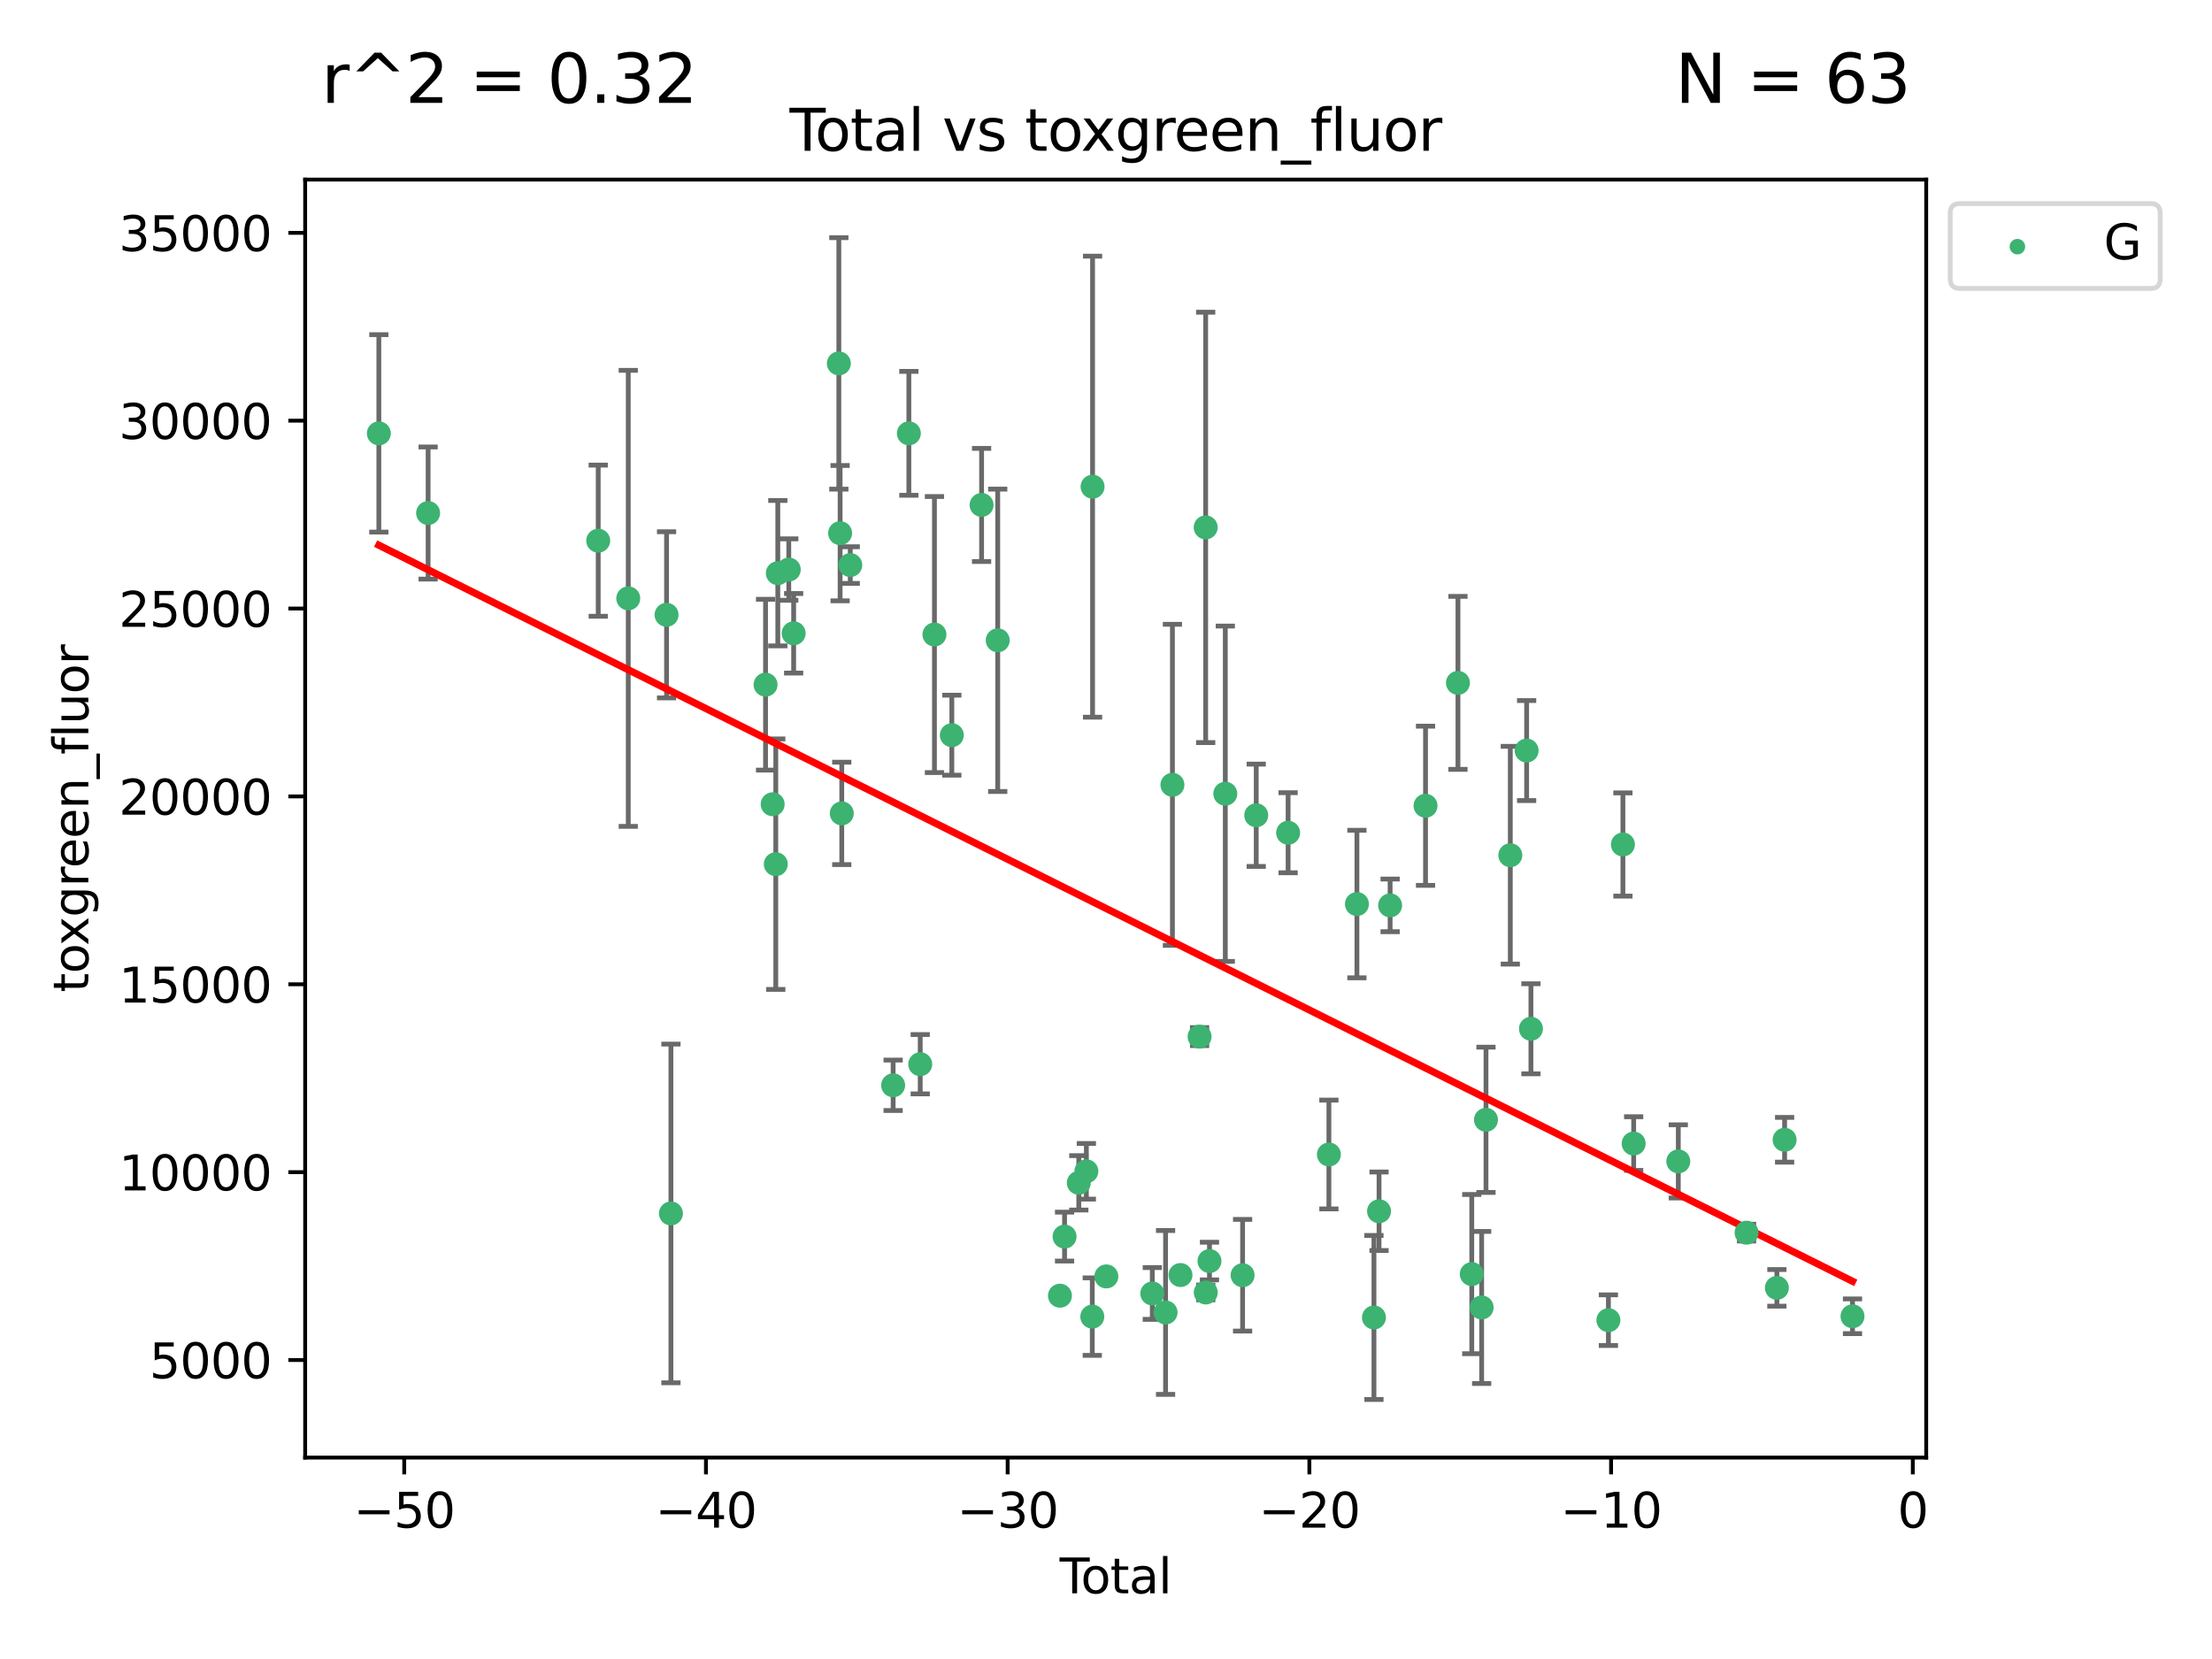 <?xml version="1.0" encoding="utf-8" standalone="no"?>
<!DOCTYPE svg PUBLIC "-//W3C//DTD SVG 1.1//EN"
  "http://www.w3.org/Graphics/SVG/1.1/DTD/svg11.dtd">
<svg xmlns:xlink="http://www.w3.org/1999/xlink" width="460.8pt" height="345.6pt" viewBox="0 0 460.8 345.6" xmlns="http://www.w3.org/2000/svg" version="1.1">
 <defs>
  <style type="text/css">*{stroke-linejoin: round; stroke-linecap: butt}</style>
 </defs>
 <g id="figure_1">
  <g id="patch_1">
   <path d="M 0 345.6 
L 460.8 345.6 
L 460.8 0 
L 0 0 
z
" style="fill: #ffffff"/>
  </g>
  <g id="axes_1">
   <g id="patch_2">
    <path d="M 63.571 303.64 
L 401.26 303.64 
L 401.26 37.411 
L 63.571 37.411 
z
" style="fill: #ffffff"/>
   </g>
   <g id="PathCollection_1">
    <defs>
     <path id="m2119302ee0" d="M 0 1.118 
C 0.297 1.118 0.581 1 0.791 0.791 
C 1 0.581 1.118 0.297 1.118 0 
C 1.118 -0.297 1 -0.581 0.791 -0.791 
C 0.581 -1 0.297 -1.118 0 -1.118 
C -0.297 -1.118 -0.581 -1 -0.791 -0.791 
C -1 -0.581 -1.118 -0.297 -1.118 0 
C -1.118 0.297 -1 0.581 -0.791 0.791 
C -0.581 1 -0.297 1.118 0 1.118 
z
" style="stroke: #3cb371"/>
    </defs>
    <g clip-path="url(#p7e63d3cfef)">
     <use xlink:href="#m2119302ee0" x="78.921" y="90.279" style="fill: #3cb371; stroke: #3cb371"/>
     <use xlink:href="#m2119302ee0" x="89.183" y="106.875" style="fill: #3cb371; stroke: #3cb371"/>
     <use xlink:href="#m2119302ee0" x="124.62" y="112.633" style="fill: #3cb371; stroke: #3cb371"/>
     <use xlink:href="#m2119302ee0" x="130.877" y="124.65" style="fill: #3cb371; stroke: #3cb371"/>
     <use xlink:href="#m2119302ee0" x="138.855" y="128.075" style="fill: #3cb371; stroke: #3cb371"/>
     <use xlink:href="#m2119302ee0" x="139.767" y="252.782" style="fill: #3cb371; stroke: #3cb371"/>
     <use xlink:href="#m2119302ee0" x="159.48" y="142.632" style="fill: #3cb371; stroke: #3cb371"/>
     <use xlink:href="#m2119302ee0" x="160.961" y="167.541" style="fill: #3cb371; stroke: #3cb371"/>
     <use xlink:href="#m2119302ee0" x="161.613" y="180.023" style="fill: #3cb371; stroke: #3cb371"/>
     <use xlink:href="#m2119302ee0" x="162.033" y="119.403" style="fill: #3cb371; stroke: #3cb371"/>
     <use xlink:href="#m2119302ee0" x="164.316" y="118.65" style="fill: #3cb371; stroke: #3cb371"/>
     <use xlink:href="#m2119302ee0" x="165.332" y="131.929" style="fill: #3cb371; stroke: #3cb371"/>
     <use xlink:href="#m2119302ee0" x="174.746" y="75.706" style="fill: #3cb371; stroke: #3cb371"/>
     <use xlink:href="#m2119302ee0" x="175.011" y="111.067" style="fill: #3cb371; stroke: #3cb371"/>
     <use xlink:href="#m2119302ee0" x="175.355" y="169.443" style="fill: #3cb371; stroke: #3cb371"/>
     <use xlink:href="#m2119302ee0" x="177.126" y="117.716" style="fill: #3cb371; stroke: #3cb371"/>
     <use xlink:href="#m2119302ee0" x="186.057" y="226.088" style="fill: #3cb371; stroke: #3cb371"/>
     <use xlink:href="#m2119302ee0" x="189.332" y="90.27" style="fill: #3cb371; stroke: #3cb371"/>
     <use xlink:href="#m2119302ee0" x="191.7" y="221.694" style="fill: #3cb371; stroke: #3cb371"/>
     <use xlink:href="#m2119302ee0" x="194.662" y="132.186" style="fill: #3cb371; stroke: #3cb371"/>
     <use xlink:href="#m2119302ee0" x="198.283" y="153.153" style="fill: #3cb371; stroke: #3cb371"/>
     <use xlink:href="#m2119302ee0" x="204.481" y="105.19" style="fill: #3cb371; stroke: #3cb371"/>
     <use xlink:href="#m2119302ee0" x="207.843" y="133.385" style="fill: #3cb371; stroke: #3cb371"/>
     <use xlink:href="#m2119302ee0" x="220.809" y="269.919" style="fill: #3cb371; stroke: #3cb371"/>
     <use xlink:href="#m2119302ee0" x="221.769" y="257.608" style="fill: #3cb371; stroke: #3cb371"/>
     <use xlink:href="#m2119302ee0" x="224.733" y="246.404" style="fill: #3cb371; stroke: #3cb371"/>
     <use xlink:href="#m2119302ee0" x="226.309" y="244.002" style="fill: #3cb371; stroke: #3cb371"/>
     <use xlink:href="#m2119302ee0" x="227.542" y="274.274" style="fill: #3cb371; stroke: #3cb371"/>
     <use xlink:href="#m2119302ee0" x="227.602" y="101.383" style="fill: #3cb371; stroke: #3cb371"/>
     <use xlink:href="#m2119302ee0" x="230.47" y="265.901" style="fill: #3cb371; stroke: #3cb371"/>
     <use xlink:href="#m2119302ee0" x="240.045" y="269.452" style="fill: #3cb371; stroke: #3cb371"/>
     <use xlink:href="#m2119302ee0" x="242.81" y="273.408" style="fill: #3cb371; stroke: #3cb371"/>
     <use xlink:href="#m2119302ee0" x="244.237" y="163.493" style="fill: #3cb371; stroke: #3cb371"/>
     <use xlink:href="#m2119302ee0" x="245.913" y="265.614" style="fill: #3cb371; stroke: #3cb371"/>
     <use xlink:href="#m2119302ee0" x="249.894" y="215.944" style="fill: #3cb371; stroke: #3cb371"/>
     <use xlink:href="#m2119302ee0" x="251.167" y="109.866" style="fill: #3cb371; stroke: #3cb371"/>
     <use xlink:href="#m2119302ee0" x="251.182" y="269.245" style="fill: #3cb371; stroke: #3cb371"/>
     <use xlink:href="#m2119302ee0" x="251.956" y="262.702" style="fill: #3cb371; stroke: #3cb371"/>
     <use xlink:href="#m2119302ee0" x="255.253" y="165.348" style="fill: #3cb371; stroke: #3cb371"/>
     <use xlink:href="#m2119302ee0" x="258.855" y="265.654" style="fill: #3cb371; stroke: #3cb371"/>
     <use xlink:href="#m2119302ee0" x="261.695" y="169.836" style="fill: #3cb371; stroke: #3cb371"/>
     <use xlink:href="#m2119302ee0" x="268.337" y="173.475" style="fill: #3cb371; stroke: #3cb371"/>
     <use xlink:href="#m2119302ee0" x="276.833" y="240.504" style="fill: #3cb371; stroke: #3cb371"/>
     <use xlink:href="#m2119302ee0" x="282.671" y="188.327" style="fill: #3cb371; stroke: #3cb371"/>
     <use xlink:href="#m2119302ee0" x="286.217" y="274.454" style="fill: #3cb371; stroke: #3cb371"/>
     <use xlink:href="#m2119302ee0" x="287.279" y="252.324" style="fill: #3cb371; stroke: #3cb371"/>
     <use xlink:href="#m2119302ee0" x="289.587" y="188.607" style="fill: #3cb371; stroke: #3cb371"/>
     <use xlink:href="#m2119302ee0" x="296.964" y="167.857" style="fill: #3cb371; stroke: #3cb371"/>
     <use xlink:href="#m2119302ee0" x="303.718" y="142.256" style="fill: #3cb371; stroke: #3cb371"/>
     <use xlink:href="#m2119302ee0" x="306.595" y="265.417" style="fill: #3cb371; stroke: #3cb371"/>
     <use xlink:href="#m2119302ee0" x="308.655" y="272.367" style="fill: #3cb371; stroke: #3cb371"/>
     <use xlink:href="#m2119302ee0" x="309.559" y="233.275" style="fill: #3cb371; stroke: #3cb371"/>
     <use xlink:href="#m2119302ee0" x="314.625" y="178.156" style="fill: #3cb371; stroke: #3cb371"/>
     <use xlink:href="#m2119302ee0" x="318.025" y="156.356" style="fill: #3cb371; stroke: #3cb371"/>
     <use xlink:href="#m2119302ee0" x="318.922" y="214.314" style="fill: #3cb371; stroke: #3cb371"/>
     <use xlink:href="#m2119302ee0" x="335.06" y="275.015" style="fill: #3cb371; stroke: #3cb371"/>
     <use xlink:href="#m2119302ee0" x="338.082" y="175.925" style="fill: #3cb371; stroke: #3cb371"/>
     <use xlink:href="#m2119302ee0" x="340.322" y="238.222" style="fill: #3cb371; stroke: #3cb371"/>
     <use xlink:href="#m2119302ee0" x="349.621" y="241.937" style="fill: #3cb371; stroke: #3cb371"/>
     <use xlink:href="#m2119302ee0" x="363.84" y="256.788" style="fill: #3cb371; stroke: #3cb371"/>
     <use xlink:href="#m2119302ee0" x="370.156" y="268.283" style="fill: #3cb371; stroke: #3cb371"/>
     <use xlink:href="#m2119302ee0" x="371.768" y="237.436" style="fill: #3cb371; stroke: #3cb371"/>
     <use xlink:href="#m2119302ee0" x="385.911" y="274.203" style="fill: #3cb371; stroke: #3cb371"/>
    </g>
   </g>
   <g id="matplotlib.axis_1">
    <g id="xtick_1">
     <g id="line2d_1">
      <defs>
       <path id="mdbe5e94be6" d="M 0 0 
L 0 3.5 
" style="stroke: #000000; stroke-width: 0.8"/>
      </defs>
      <g>
       <use xlink:href="#mdbe5e94be6" x="84.21" y="303.64" style="stroke: #000000; stroke-width: 0.8"/>
      </g>
     </g>
     <g id="text_1">
      <!-- −50 -->
      <g transform="translate(73.658 318.238)scale(0.1 -0.1)">
       <defs>
        <path id="DejaVuSans-2212" d="M 678 2272 
L 4684 2272 
L 4684 1741 
L 678 1741 
L 678 2272 
z
" transform="scale(0.016)"/>
        <path id="DejaVuSans-35" d="M 691 4666 
L 3169 4666 
L 3169 4134 
L 1269 4134 
L 1269 2991 
Q 1406 3038 1543 3061 
Q 1681 3084 1819 3084 
Q 2600 3084 3056 2656 
Q 3513 2228 3513 1497 
Q 3513 744 3044 326 
Q 2575 -91 1722 -91 
Q 1428 -91 1123 -41 
Q 819 9 494 109 
L 494 744 
Q 775 591 1075 516 
Q 1375 441 1709 441 
Q 2250 441 2565 725 
Q 2881 1009 2881 1497 
Q 2881 1984 2565 2268 
Q 2250 2553 1709 2553 
Q 1456 2553 1204 2497 
Q 953 2441 691 2322 
L 691 4666 
z
" transform="scale(0.016)"/>
        <path id="DejaVuSans-30" d="M 2034 4250 
Q 1547 4250 1301 3770 
Q 1056 3291 1056 2328 
Q 1056 1369 1301 889 
Q 1547 409 2034 409 
Q 2525 409 2770 889 
Q 3016 1369 3016 2328 
Q 3016 3291 2770 3770 
Q 2525 4250 2034 4250 
z
M 2034 4750 
Q 2819 4750 3233 4129 
Q 3647 3509 3647 2328 
Q 3647 1150 3233 529 
Q 2819 -91 2034 -91 
Q 1250 -91 836 529 
Q 422 1150 422 2328 
Q 422 3509 836 4129 
Q 1250 4750 2034 4750 
z
" transform="scale(0.016)"/>
       </defs>
       <use xlink:href="#DejaVuSans-2212"/>
       <use xlink:href="#DejaVuSans-35" x="83.789"/>
       <use xlink:href="#DejaVuSans-30" x="147.412"/>
      </g>
     </g>
    </g>
    <g id="xtick_2">
     <g id="line2d_2">
      <g>
       <use xlink:href="#mdbe5e94be6" x="147.062" y="303.64" style="stroke: #000000; stroke-width: 0.8"/>
      </g>
     </g>
     <g id="text_2">
      <!-- −40 -->
      <g transform="translate(136.51 318.238)scale(0.1 -0.1)">
       <defs>
        <path id="DejaVuSans-34" d="M 2419 4116 
L 825 1625 
L 2419 1625 
L 2419 4116 
z
M 2253 4666 
L 3047 4666 
L 3047 1625 
L 3713 1625 
L 3713 1100 
L 3047 1100 
L 3047 0 
L 2419 0 
L 2419 1100 
L 313 1100 
L 313 1709 
L 2253 4666 
z
" transform="scale(0.016)"/>
       </defs>
       <use xlink:href="#DejaVuSans-2212"/>
       <use xlink:href="#DejaVuSans-34" x="83.789"/>
       <use xlink:href="#DejaVuSans-30" x="147.412"/>
      </g>
     </g>
    </g>
    <g id="xtick_3">
     <g id="line2d_3">
      <g>
       <use xlink:href="#mdbe5e94be6" x="209.914" y="303.64" style="stroke: #000000; stroke-width: 0.8"/>
      </g>
     </g>
     <g id="text_3">
      <!-- −30 -->
      <g transform="translate(199.362 318.238)scale(0.1 -0.1)">
       <defs>
        <path id="DejaVuSans-33" d="M 2597 2516 
Q 3050 2419 3304 2112 
Q 3559 1806 3559 1356 
Q 3559 666 3084 287 
Q 2609 -91 1734 -91 
Q 1441 -91 1130 -33 
Q 819 25 488 141 
L 488 750 
Q 750 597 1062 519 
Q 1375 441 1716 441 
Q 2309 441 2620 675 
Q 2931 909 2931 1356 
Q 2931 1769 2642 2001 
Q 2353 2234 1838 2234 
L 1294 2234 
L 1294 2753 
L 1863 2753 
Q 2328 2753 2575 2939 
Q 2822 3125 2822 3475 
Q 2822 3834 2567 4026 
Q 2313 4219 1838 4219 
Q 1578 4219 1281 4162 
Q 984 4106 628 3988 
L 628 4550 
Q 988 4650 1302 4700 
Q 1616 4750 1894 4750 
Q 2613 4750 3031 4423 
Q 3450 4097 3450 3541 
Q 3450 3153 3228 2886 
Q 3006 2619 2597 2516 
z
" transform="scale(0.016)"/>
       </defs>
       <use xlink:href="#DejaVuSans-2212"/>
       <use xlink:href="#DejaVuSans-33" x="83.789"/>
       <use xlink:href="#DejaVuSans-30" x="147.412"/>
      </g>
     </g>
    </g>
    <g id="xtick_4">
     <g id="line2d_4">
      <g>
       <use xlink:href="#mdbe5e94be6" x="272.766" y="303.64" style="stroke: #000000; stroke-width: 0.8"/>
      </g>
     </g>
     <g id="text_4">
      <!-- −20 -->
      <g transform="translate(262.214 318.238)scale(0.1 -0.1)">
       <defs>
        <path id="DejaVuSans-32" d="M 1228 531 
L 3431 531 
L 3431 0 
L 469 0 
L 469 531 
Q 828 903 1448 1529 
Q 2069 2156 2228 2338 
Q 2531 2678 2651 2914 
Q 2772 3150 2772 3378 
Q 2772 3750 2511 3984 
Q 2250 4219 1831 4219 
Q 1534 4219 1204 4116 
Q 875 4013 500 3803 
L 500 4441 
Q 881 4594 1212 4672 
Q 1544 4750 1819 4750 
Q 2544 4750 2975 4387 
Q 3406 4025 3406 3419 
Q 3406 3131 3298 2873 
Q 3191 2616 2906 2266 
Q 2828 2175 2409 1742 
Q 1991 1309 1228 531 
z
" transform="scale(0.016)"/>
       </defs>
       <use xlink:href="#DejaVuSans-2212"/>
       <use xlink:href="#DejaVuSans-32" x="83.789"/>
       <use xlink:href="#DejaVuSans-30" x="147.412"/>
      </g>
     </g>
    </g>
    <g id="xtick_5">
     <g id="line2d_5">
      <g>
       <use xlink:href="#mdbe5e94be6" x="335.618" y="303.64" style="stroke: #000000; stroke-width: 0.8"/>
      </g>
     </g>
     <g id="text_5">
      <!-- −10 -->
      <g transform="translate(325.066 318.238)scale(0.1 -0.1)">
       <defs>
        <path id="DejaVuSans-31" d="M 794 531 
L 1825 531 
L 1825 4091 
L 703 3866 
L 703 4441 
L 1819 4666 
L 2450 4666 
L 2450 531 
L 3481 531 
L 3481 0 
L 794 0 
L 794 531 
z
" transform="scale(0.016)"/>
       </defs>
       <use xlink:href="#DejaVuSans-2212"/>
       <use xlink:href="#DejaVuSans-31" x="83.789"/>
       <use xlink:href="#DejaVuSans-30" x="147.412"/>
      </g>
     </g>
    </g>
    <g id="xtick_6">
     <g id="line2d_6">
      <g>
       <use xlink:href="#mdbe5e94be6" x="398.47" y="303.64" style="stroke: #000000; stroke-width: 0.8"/>
      </g>
     </g>
     <g id="text_6">
      <!-- 0 -->
      <g transform="translate(395.289 318.238)scale(0.1 -0.1)">
       <use xlink:href="#DejaVuSans-30"/>
      </g>
     </g>
    </g>
    <g id="text_7">
     <!-- Total -->
     <g transform="translate(220.739 331.917)scale(0.1 -0.1)">
      <defs>
       <path id="DejaVuSans-54" d="M -19 4666 
L 3928 4666 
L 3928 4134 
L 2272 4134 
L 2272 0 
L 1638 0 
L 1638 4134 
L -19 4134 
L -19 4666 
z
" transform="scale(0.016)"/>
       <path id="DejaVuSans-6f" d="M 1959 3097 
Q 1497 3097 1228 2736 
Q 959 2375 959 1747 
Q 959 1119 1226 758 
Q 1494 397 1959 397 
Q 2419 397 2687 759 
Q 2956 1122 2956 1747 
Q 2956 2369 2687 2733 
Q 2419 3097 1959 3097 
z
M 1959 3584 
Q 2709 3584 3137 3096 
Q 3566 2609 3566 1747 
Q 3566 888 3137 398 
Q 2709 -91 1959 -91 
Q 1206 -91 779 398 
Q 353 888 353 1747 
Q 353 2609 779 3096 
Q 1206 3584 1959 3584 
z
" transform="scale(0.016)"/>
       <path id="DejaVuSans-74" d="M 1172 4494 
L 1172 3500 
L 2356 3500 
L 2356 3053 
L 1172 3053 
L 1172 1153 
Q 1172 725 1289 603 
Q 1406 481 1766 481 
L 2356 481 
L 2356 0 
L 1766 0 
Q 1100 0 847 248 
Q 594 497 594 1153 
L 594 3053 
L 172 3053 
L 172 3500 
L 594 3500 
L 594 4494 
L 1172 4494 
z
" transform="scale(0.016)"/>
       <path id="DejaVuSans-61" d="M 2194 1759 
Q 1497 1759 1228 1600 
Q 959 1441 959 1056 
Q 959 750 1161 570 
Q 1363 391 1709 391 
Q 2188 391 2477 730 
Q 2766 1069 2766 1631 
L 2766 1759 
L 2194 1759 
z
M 3341 1997 
L 3341 0 
L 2766 0 
L 2766 531 
Q 2569 213 2275 61 
Q 1981 -91 1556 -91 
Q 1019 -91 701 211 
Q 384 513 384 1019 
Q 384 1609 779 1909 
Q 1175 2209 1959 2209 
L 2766 2209 
L 2766 2266 
Q 2766 2663 2505 2880 
Q 2244 3097 1772 3097 
Q 1472 3097 1187 3025 
Q 903 2953 641 2809 
L 641 3341 
Q 956 3463 1253 3523 
Q 1550 3584 1831 3584 
Q 2591 3584 2966 3190 
Q 3341 2797 3341 1997 
z
" transform="scale(0.016)"/>
       <path id="DejaVuSans-6c" d="M 603 4863 
L 1178 4863 
L 1178 0 
L 603 0 
L 603 4863 
z
" transform="scale(0.016)"/>
      </defs>
      <use xlink:href="#DejaVuSans-54"/>
      <use xlink:href="#DejaVuSans-6f" x="44.084"/>
      <use xlink:href="#DejaVuSans-74" x="105.266"/>
      <use xlink:href="#DejaVuSans-61" x="144.475"/>
      <use xlink:href="#DejaVuSans-6c" x="205.754"/>
     </g>
    </g>
   </g>
   <g id="matplotlib.axis_2">
    <g id="ytick_1">
     <g id="line2d_7">
      <defs>
       <path id="m06403c2e0f" d="M 0 0 
L -3.5 0 
" style="stroke: #000000; stroke-width: 0.8"/>
      </defs>
      <g>
       <use xlink:href="#m06403c2e0f" x="63.571" y="283.315" style="stroke: #000000; stroke-width: 0.8"/>
      </g>
     </g>
     <g id="text_8">
      <!-- 5000 -->
      <g transform="translate(31.121 287.114)scale(0.1 -0.1)">
       <use xlink:href="#DejaVuSans-35"/>
       <use xlink:href="#DejaVuSans-30" x="63.623"/>
       <use xlink:href="#DejaVuSans-30" x="127.246"/>
       <use xlink:href="#DejaVuSans-30" x="190.869"/>
      </g>
     </g>
    </g>
    <g id="ytick_2">
     <g id="line2d_8">
      <g>
       <use xlink:href="#m06403c2e0f" x="63.571" y="244.179" style="stroke: #000000; stroke-width: 0.8"/>
      </g>
     </g>
     <g id="text_9">
      <!-- 10000 -->
      <g transform="translate(24.759 247.978)scale(0.1 -0.1)">
       <use xlink:href="#DejaVuSans-31"/>
       <use xlink:href="#DejaVuSans-30" x="63.623"/>
       <use xlink:href="#DejaVuSans-30" x="127.246"/>
       <use xlink:href="#DejaVuSans-30" x="190.869"/>
       <use xlink:href="#DejaVuSans-30" x="254.492"/>
      </g>
     </g>
    </g>
    <g id="ytick_3">
     <g id="line2d_9">
      <g>
       <use xlink:href="#m06403c2e0f" x="63.571" y="205.044" style="stroke: #000000; stroke-width: 0.8"/>
      </g>
     </g>
     <g id="text_10">
      <!-- 15000 -->
      <g transform="translate(24.759 208.843)scale(0.1 -0.1)">
       <use xlink:href="#DejaVuSans-31"/>
       <use xlink:href="#DejaVuSans-35" x="63.623"/>
       <use xlink:href="#DejaVuSans-30" x="127.246"/>
       <use xlink:href="#DejaVuSans-30" x="190.869"/>
       <use xlink:href="#DejaVuSans-30" x="254.492"/>
      </g>
     </g>
    </g>
    <g id="ytick_4">
     <g id="line2d_10">
      <g>
       <use xlink:href="#m06403c2e0f" x="63.571" y="165.908" style="stroke: #000000; stroke-width: 0.8"/>
      </g>
     </g>
     <g id="text_11">
      <!-- 20000 -->
      <g transform="translate(24.759 169.707)scale(0.1 -0.1)">
       <use xlink:href="#DejaVuSans-32"/>
       <use xlink:href="#DejaVuSans-30" x="63.623"/>
       <use xlink:href="#DejaVuSans-30" x="127.246"/>
       <use xlink:href="#DejaVuSans-30" x="190.869"/>
       <use xlink:href="#DejaVuSans-30" x="254.492"/>
      </g>
     </g>
    </g>
    <g id="ytick_5">
     <g id="line2d_11">
      <g>
       <use xlink:href="#m06403c2e0f" x="63.571" y="126.773" style="stroke: #000000; stroke-width: 0.8"/>
      </g>
     </g>
     <g id="text_12">
      <!-- 25000 -->
      <g transform="translate(24.759 130.572)scale(0.1 -0.1)">
       <use xlink:href="#DejaVuSans-32"/>
       <use xlink:href="#DejaVuSans-35" x="63.623"/>
       <use xlink:href="#DejaVuSans-30" x="127.246"/>
       <use xlink:href="#DejaVuSans-30" x="190.869"/>
       <use xlink:href="#DejaVuSans-30" x="254.492"/>
      </g>
     </g>
    </g>
    <g id="ytick_6">
     <g id="line2d_12">
      <g>
       <use xlink:href="#m06403c2e0f" x="63.571" y="87.637" style="stroke: #000000; stroke-width: 0.8"/>
      </g>
     </g>
     <g id="text_13">
      <!-- 30000 -->
      <g transform="translate(24.759 91.437)scale(0.1 -0.1)">
       <use xlink:href="#DejaVuSans-33"/>
       <use xlink:href="#DejaVuSans-30" x="63.623"/>
       <use xlink:href="#DejaVuSans-30" x="127.246"/>
       <use xlink:href="#DejaVuSans-30" x="190.869"/>
       <use xlink:href="#DejaVuSans-30" x="254.492"/>
      </g>
     </g>
    </g>
    <g id="ytick_7">
     <g id="line2d_13">
      <g>
       <use xlink:href="#m06403c2e0f" x="63.571" y="48.502" style="stroke: #000000; stroke-width: 0.8"/>
      </g>
     </g>
     <g id="text_14">
      <!-- 35000 -->
      <g transform="translate(24.759 52.301)scale(0.1 -0.1)">
       <use xlink:href="#DejaVuSans-33"/>
       <use xlink:href="#DejaVuSans-35" x="63.623"/>
       <use xlink:href="#DejaVuSans-30" x="127.246"/>
       <use xlink:href="#DejaVuSans-30" x="190.869"/>
       <use xlink:href="#DejaVuSans-30" x="254.492"/>
      </g>
     </g>
    </g>
    <g id="text_15">
     <!-- toxgreen_fluor -->
     <g transform="translate(18.401 206.72)rotate(-90)scale(0.1 -0.1)">
      <defs>
       <path id="DejaVuSans-78" d="M 3513 3500 
L 2247 1797 
L 3578 0 
L 2900 0 
L 1881 1375 
L 863 0 
L 184 0 
L 1544 1831 
L 300 3500 
L 978 3500 
L 1906 2253 
L 2834 3500 
L 3513 3500 
z
" transform="scale(0.016)"/>
       <path id="DejaVuSans-67" d="M 2906 1791 
Q 2906 2416 2648 2759 
Q 2391 3103 1925 3103 
Q 1463 3103 1205 2759 
Q 947 2416 947 1791 
Q 947 1169 1205 825 
Q 1463 481 1925 481 
Q 2391 481 2648 825 
Q 2906 1169 2906 1791 
z
M 3481 434 
Q 3481 -459 3084 -895 
Q 2688 -1331 1869 -1331 
Q 1566 -1331 1297 -1286 
Q 1028 -1241 775 -1147 
L 775 -588 
Q 1028 -725 1275 -790 
Q 1522 -856 1778 -856 
Q 2344 -856 2625 -561 
Q 2906 -266 2906 331 
L 2906 616 
Q 2728 306 2450 153 
Q 2172 0 1784 0 
Q 1141 0 747 490 
Q 353 981 353 1791 
Q 353 2603 747 3093 
Q 1141 3584 1784 3584 
Q 2172 3584 2450 3431 
Q 2728 3278 2906 2969 
L 2906 3500 
L 3481 3500 
L 3481 434 
z
" transform="scale(0.016)"/>
       <path id="DejaVuSans-72" d="M 2631 2963 
Q 2534 3019 2420 3045 
Q 2306 3072 2169 3072 
Q 1681 3072 1420 2755 
Q 1159 2438 1159 1844 
L 1159 0 
L 581 0 
L 581 3500 
L 1159 3500 
L 1159 2956 
Q 1341 3275 1631 3429 
Q 1922 3584 2338 3584 
Q 2397 3584 2469 3576 
Q 2541 3569 2628 3553 
L 2631 2963 
z
" transform="scale(0.016)"/>
       <path id="DejaVuSans-65" d="M 3597 1894 
L 3597 1613 
L 953 1613 
Q 991 1019 1311 708 
Q 1631 397 2203 397 
Q 2534 397 2845 478 
Q 3156 559 3463 722 
L 3463 178 
Q 3153 47 2828 -22 
Q 2503 -91 2169 -91 
Q 1331 -91 842 396 
Q 353 884 353 1716 
Q 353 2575 817 3079 
Q 1281 3584 2069 3584 
Q 2775 3584 3186 3129 
Q 3597 2675 3597 1894 
z
M 3022 2063 
Q 3016 2534 2758 2815 
Q 2500 3097 2075 3097 
Q 1594 3097 1305 2825 
Q 1016 2553 972 2059 
L 3022 2063 
z
" transform="scale(0.016)"/>
       <path id="DejaVuSans-6e" d="M 3513 2113 
L 3513 0 
L 2938 0 
L 2938 2094 
Q 2938 2591 2744 2837 
Q 2550 3084 2163 3084 
Q 1697 3084 1428 2787 
Q 1159 2491 1159 1978 
L 1159 0 
L 581 0 
L 581 3500 
L 1159 3500 
L 1159 2956 
Q 1366 3272 1645 3428 
Q 1925 3584 2291 3584 
Q 2894 3584 3203 3211 
Q 3513 2838 3513 2113 
z
" transform="scale(0.016)"/>
       <path id="DejaVuSans-5f" d="M 3263 -1063 
L 3263 -1509 
L -63 -1509 
L -63 -1063 
L 3263 -1063 
z
" transform="scale(0.016)"/>
       <path id="DejaVuSans-66" d="M 2375 4863 
L 2375 4384 
L 1825 4384 
Q 1516 4384 1395 4259 
Q 1275 4134 1275 3809 
L 1275 3500 
L 2222 3500 
L 2222 3053 
L 1275 3053 
L 1275 0 
L 697 0 
L 697 3053 
L 147 3053 
L 147 3500 
L 697 3500 
L 697 3744 
Q 697 4328 969 4595 
Q 1241 4863 1831 4863 
L 2375 4863 
z
" transform="scale(0.016)"/>
       <path id="DejaVuSans-75" d="M 544 1381 
L 544 3500 
L 1119 3500 
L 1119 1403 
Q 1119 906 1312 657 
Q 1506 409 1894 409 
Q 2359 409 2629 706 
Q 2900 1003 2900 1516 
L 2900 3500 
L 3475 3500 
L 3475 0 
L 2900 0 
L 2900 538 
Q 2691 219 2414 64 
Q 2138 -91 1772 -91 
Q 1169 -91 856 284 
Q 544 659 544 1381 
z
M 1991 3584 
L 1991 3584 
z
" transform="scale(0.016)"/>
      </defs>
      <use xlink:href="#DejaVuSans-74"/>
      <use xlink:href="#DejaVuSans-6f" x="39.209"/>
      <use xlink:href="#DejaVuSans-78" x="97.266"/>
      <use xlink:href="#DejaVuSans-67" x="156.445"/>
      <use xlink:href="#DejaVuSans-72" x="219.922"/>
      <use xlink:href="#DejaVuSans-65" x="258.785"/>
      <use xlink:href="#DejaVuSans-65" x="320.309"/>
      <use xlink:href="#DejaVuSans-6e" x="381.832"/>
      <use xlink:href="#DejaVuSans-5f" x="445.211"/>
      <use xlink:href="#DejaVuSans-66" x="495.211"/>
      <use xlink:href="#DejaVuSans-6c" x="530.416"/>
      <use xlink:href="#DejaVuSans-75" x="558.199"/>
      <use xlink:href="#DejaVuSans-6f" x="621.578"/>
      <use xlink:href="#DejaVuSans-72" x="682.76"/>
     </g>
    </g>
   </g>
   <g id="LineCollection_1">
    <path d="M 78.921 110.842 
L 78.921 69.715 
" clip-path="url(#p7e63d3cfef)" style="fill: none; stroke: #696969"/>
    <path d="M 89.183 120.641 
L 89.183 93.109 
" clip-path="url(#p7e63d3cfef)" style="fill: none; stroke: #696969"/>
    <path d="M 124.62 128.376 
L 124.62 96.89 
" clip-path="url(#p7e63d3cfef)" style="fill: none; stroke: #696969"/>
    <path d="M 130.877 172.147 
L 130.877 77.152 
" clip-path="url(#p7e63d3cfef)" style="fill: none; stroke: #696969"/>
    <path d="M 138.855 145.385 
L 138.855 110.766 
" clip-path="url(#p7e63d3cfef)" style="fill: none; stroke: #696969"/>
    <path d="M 139.767 288.058 
L 139.767 217.505 
" clip-path="url(#p7e63d3cfef)" style="fill: none; stroke: #696969"/>
    <path d="M 159.48 160.426 
L 159.48 124.838 
" clip-path="url(#p7e63d3cfef)" style="fill: none; stroke: #696969"/>
    <path d="M 160.961 168.075 
L 160.961 167.006 
" clip-path="url(#p7e63d3cfef)" style="fill: none; stroke: #696969"/>
    <path d="M 161.613 206.115 
L 161.613 153.93 
" clip-path="url(#p7e63d3cfef)" style="fill: none; stroke: #696969"/>
    <path d="M 162.033 134.545 
L 162.033 104.261 
" clip-path="url(#p7e63d3cfef)" style="fill: none; stroke: #696969"/>
    <path d="M 164.316 125.049 
L 164.316 112.252 
" clip-path="url(#p7e63d3cfef)" style="fill: none; stroke: #696969"/>
    <path d="M 165.332 140.215 
L 165.332 123.643 
" clip-path="url(#p7e63d3cfef)" style="fill: none; stroke: #696969"/>
    <path d="M 174.746 101.899 
L 174.746 49.513 
" clip-path="url(#p7e63d3cfef)" style="fill: none; stroke: #696969"/>
    <path d="M 175.011 125.163 
L 175.011 96.971 
" clip-path="url(#p7e63d3cfef)" style="fill: none; stroke: #696969"/>
    <path d="M 175.355 180.107 
L 175.355 158.778 
" clip-path="url(#p7e63d3cfef)" style="fill: none; stroke: #696969"/>
    <path d="M 177.126 121.533 
L 177.126 113.899 
" clip-path="url(#p7e63d3cfef)" style="fill: none; stroke: #696969"/>
    <path d="M 186.057 231.343 
L 186.057 220.834 
" clip-path="url(#p7e63d3cfef)" style="fill: none; stroke: #696969"/>
    <path d="M 189.332 103.177 
L 189.332 77.364 
" clip-path="url(#p7e63d3cfef)" style="fill: none; stroke: #696969"/>
    <path d="M 191.7 227.876 
L 191.7 215.513 
" clip-path="url(#p7e63d3cfef)" style="fill: none; stroke: #696969"/>
    <path d="M 194.662 160.939 
L 194.662 103.433 
" clip-path="url(#p7e63d3cfef)" style="fill: none; stroke: #696969"/>
    <path d="M 198.283 161.481 
L 198.283 144.824 
" clip-path="url(#p7e63d3cfef)" style="fill: none; stroke: #696969"/>
    <path d="M 204.481 116.972 
L 204.481 93.408 
" clip-path="url(#p7e63d3cfef)" style="fill: none; stroke: #696969"/>
    <path d="M 207.843 164.88 
L 207.843 101.89 
" clip-path="url(#p7e63d3cfef)" style="fill: none; stroke: #696969"/>
    <path d="M 220.809 270.892 
L 220.809 268.945 
" clip-path="url(#p7e63d3cfef)" style="fill: none; stroke: #696969"/>
    <path d="M 221.769 262.7 
L 221.769 252.516 
" clip-path="url(#p7e63d3cfef)" style="fill: none; stroke: #696969"/>
    <path d="M 224.733 252.068 
L 224.733 240.74 
" clip-path="url(#p7e63d3cfef)" style="fill: none; stroke: #696969"/>
    <path d="M 226.309 249.797 
L 226.309 238.207 
" clip-path="url(#p7e63d3cfef)" style="fill: none; stroke: #696969"/>
    <path d="M 227.542 282.344 
L 227.542 266.204 
" clip-path="url(#p7e63d3cfef)" style="fill: none; stroke: #696969"/>
    <path d="M 227.602 149.407 
L 227.602 53.358 
" clip-path="url(#p7e63d3cfef)" style="fill: none; stroke: #696969"/>
    <path d="M 230.47 266.441 
L 230.47 265.361 
" clip-path="url(#p7e63d3cfef)" style="fill: none; stroke: #696969"/>
    <path d="M 240.045 274.845 
L 240.045 264.058 
" clip-path="url(#p7e63d3cfef)" style="fill: none; stroke: #696969"/>
    <path d="M 242.81 290.476 
L 242.81 256.339 
" clip-path="url(#p7e63d3cfef)" style="fill: none; stroke: #696969"/>
    <path d="M 244.237 196.937 
L 244.237 130.05 
" clip-path="url(#p7e63d3cfef)" style="fill: none; stroke: #696969"/>
    <path d="M 245.913 266.333 
L 245.913 264.895 
" clip-path="url(#p7e63d3cfef)" style="fill: none; stroke: #696969"/>
    <path d="M 249.894 217.822 
L 249.894 214.066 
" clip-path="url(#p7e63d3cfef)" style="fill: none; stroke: #696969"/>
    <path d="M 251.167 154.693 
L 251.167 65.039 
" clip-path="url(#p7e63d3cfef)" style="fill: none; stroke: #696969"/>
    <path d="M 251.182 270.788 
L 251.182 267.702 
" clip-path="url(#p7e63d3cfef)" style="fill: none; stroke: #696969"/>
    <path d="M 251.956 266.621 
L 251.956 258.782 
" clip-path="url(#p7e63d3cfef)" style="fill: none; stroke: #696969"/>
    <path d="M 255.253 200.278 
L 255.253 130.417 
" clip-path="url(#p7e63d3cfef)" style="fill: none; stroke: #696969"/>
    <path d="M 258.855 277.287 
L 258.855 254.022 
" clip-path="url(#p7e63d3cfef)" style="fill: none; stroke: #696969"/>
    <path d="M 261.695 180.493 
L 261.695 159.179 
" clip-path="url(#p7e63d3cfef)" style="fill: none; stroke: #696969"/>
    <path d="M 268.337 181.815 
L 268.337 165.134 
" clip-path="url(#p7e63d3cfef)" style="fill: none; stroke: #696969"/>
    <path d="M 276.833 251.835 
L 276.833 229.173 
" clip-path="url(#p7e63d3cfef)" style="fill: none; stroke: #696969"/>
    <path d="M 282.671 203.699 
L 282.671 172.956 
" clip-path="url(#p7e63d3cfef)" style="fill: none; stroke: #696969"/>
    <path d="M 286.217 291.539 
L 286.217 257.37 
" clip-path="url(#p7e63d3cfef)" style="fill: none; stroke: #696969"/>
    <path d="M 287.279 260.497 
L 287.279 244.151 
" clip-path="url(#p7e63d3cfef)" style="fill: none; stroke: #696969"/>
    <path d="M 289.587 194.089 
L 289.587 183.124 
" clip-path="url(#p7e63d3cfef)" style="fill: none; stroke: #696969"/>
    <path d="M 296.964 184.436 
L 296.964 151.279 
" clip-path="url(#p7e63d3cfef)" style="fill: none; stroke: #696969"/>
    <path d="M 303.718 160.271 
L 303.718 124.241 
" clip-path="url(#p7e63d3cfef)" style="fill: none; stroke: #696969"/>
    <path d="M 306.595 282 
L 306.595 248.833 
" clip-path="url(#p7e63d3cfef)" style="fill: none; stroke: #696969"/>
    <path d="M 308.655 288.206 
L 308.655 256.527 
" clip-path="url(#p7e63d3cfef)" style="fill: none; stroke: #696969"/>
    <path d="M 309.559 248.41 
L 309.559 218.14 
" clip-path="url(#p7e63d3cfef)" style="fill: none; stroke: #696969"/>
    <path d="M 314.625 200.835 
L 314.625 155.477 
" clip-path="url(#p7e63d3cfef)" style="fill: none; stroke: #696969"/>
    <path d="M 318.025 166.771 
L 318.025 145.941 
" clip-path="url(#p7e63d3cfef)" style="fill: none; stroke: #696969"/>
    <path d="M 318.922 223.693 
L 318.922 204.934 
" clip-path="url(#p7e63d3cfef)" style="fill: none; stroke: #696969"/>
    <path d="M 335.06 280.292 
L 335.06 269.738 
" clip-path="url(#p7e63d3cfef)" style="fill: none; stroke: #696969"/>
    <path d="M 338.082 186.677 
L 338.082 165.174 
" clip-path="url(#p7e63d3cfef)" style="fill: none; stroke: #696969"/>
    <path d="M 340.322 243.809 
L 340.322 232.636 
" clip-path="url(#p7e63d3cfef)" style="fill: none; stroke: #696969"/>
    <path d="M 349.621 249.561 
L 349.621 234.314 
" clip-path="url(#p7e63d3cfef)" style="fill: none; stroke: #696969"/>
    <path d="M 363.84 258.537 
L 363.84 255.039 
" clip-path="url(#p7e63d3cfef)" style="fill: none; stroke: #696969"/>
    <path d="M 370.156 272.1 
L 370.156 264.467 
" clip-path="url(#p7e63d3cfef)" style="fill: none; stroke: #696969"/>
    <path d="M 371.768 242.097 
L 371.768 232.776 
" clip-path="url(#p7e63d3cfef)" style="fill: none; stroke: #696969"/>
    <path d="M 385.911 277.818 
L 385.911 270.588 
" clip-path="url(#p7e63d3cfef)" style="fill: none; stroke: #696969"/>
   </g>
   <g id="line2d_14">
    <defs>
     <path id="m3bde108f5d" d="M 2 0 
L -2 -0 
" style="stroke: #696969"/>
    </defs>
    <g clip-path="url(#p7e63d3cfef)">
     <use xlink:href="#m3bde108f5d" x="78.921" y="110.842" style="fill: #696969; stroke: #696969"/>
     <use xlink:href="#m3bde108f5d" x="89.183" y="120.641" style="fill: #696969; stroke: #696969"/>
     <use xlink:href="#m3bde108f5d" x="124.62" y="128.376" style="fill: #696969; stroke: #696969"/>
     <use xlink:href="#m3bde108f5d" x="130.877" y="172.147" style="fill: #696969; stroke: #696969"/>
     <use xlink:href="#m3bde108f5d" x="138.855" y="145.385" style="fill: #696969; stroke: #696969"/>
     <use xlink:href="#m3bde108f5d" x="139.767" y="288.058" style="fill: #696969; stroke: #696969"/>
     <use xlink:href="#m3bde108f5d" x="159.48" y="160.426" style="fill: #696969; stroke: #696969"/>
     <use xlink:href="#m3bde108f5d" x="160.961" y="168.075" style="fill: #696969; stroke: #696969"/>
     <use xlink:href="#m3bde108f5d" x="161.613" y="206.115" style="fill: #696969; stroke: #696969"/>
     <use xlink:href="#m3bde108f5d" x="162.033" y="134.545" style="fill: #696969; stroke: #696969"/>
     <use xlink:href="#m3bde108f5d" x="164.316" y="125.049" style="fill: #696969; stroke: #696969"/>
     <use xlink:href="#m3bde108f5d" x="165.332" y="140.215" style="fill: #696969; stroke: #696969"/>
     <use xlink:href="#m3bde108f5d" x="174.746" y="101.899" style="fill: #696969; stroke: #696969"/>
     <use xlink:href="#m3bde108f5d" x="175.011" y="125.163" style="fill: #696969; stroke: #696969"/>
     <use xlink:href="#m3bde108f5d" x="175.355" y="180.107" style="fill: #696969; stroke: #696969"/>
     <use xlink:href="#m3bde108f5d" x="177.126" y="121.533" style="fill: #696969; stroke: #696969"/>
     <use xlink:href="#m3bde108f5d" x="186.057" y="231.343" style="fill: #696969; stroke: #696969"/>
     <use xlink:href="#m3bde108f5d" x="189.332" y="103.177" style="fill: #696969; stroke: #696969"/>
     <use xlink:href="#m3bde108f5d" x="191.7" y="227.876" style="fill: #696969; stroke: #696969"/>
     <use xlink:href="#m3bde108f5d" x="194.662" y="160.939" style="fill: #696969; stroke: #696969"/>
     <use xlink:href="#m3bde108f5d" x="198.283" y="161.481" style="fill: #696969; stroke: #696969"/>
     <use xlink:href="#m3bde108f5d" x="204.481" y="116.972" style="fill: #696969; stroke: #696969"/>
     <use xlink:href="#m3bde108f5d" x="207.843" y="164.88" style="fill: #696969; stroke: #696969"/>
     <use xlink:href="#m3bde108f5d" x="220.809" y="270.892" style="fill: #696969; stroke: #696969"/>
     <use xlink:href="#m3bde108f5d" x="221.769" y="262.7" style="fill: #696969; stroke: #696969"/>
     <use xlink:href="#m3bde108f5d" x="224.733" y="252.068" style="fill: #696969; stroke: #696969"/>
     <use xlink:href="#m3bde108f5d" x="226.309" y="249.797" style="fill: #696969; stroke: #696969"/>
     <use xlink:href="#m3bde108f5d" x="227.542" y="282.344" style="fill: #696969; stroke: #696969"/>
     <use xlink:href="#m3bde108f5d" x="227.602" y="149.407" style="fill: #696969; stroke: #696969"/>
     <use xlink:href="#m3bde108f5d" x="230.47" y="266.441" style="fill: #696969; stroke: #696969"/>
     <use xlink:href="#m3bde108f5d" x="240.045" y="274.845" style="fill: #696969; stroke: #696969"/>
     <use xlink:href="#m3bde108f5d" x="242.81" y="290.476" style="fill: #696969; stroke: #696969"/>
     <use xlink:href="#m3bde108f5d" x="244.237" y="196.937" style="fill: #696969; stroke: #696969"/>
     <use xlink:href="#m3bde108f5d" x="245.913" y="266.333" style="fill: #696969; stroke: #696969"/>
     <use xlink:href="#m3bde108f5d" x="249.894" y="217.822" style="fill: #696969; stroke: #696969"/>
     <use xlink:href="#m3bde108f5d" x="251.167" y="154.693" style="fill: #696969; stroke: #696969"/>
     <use xlink:href="#m3bde108f5d" x="251.182" y="270.788" style="fill: #696969; stroke: #696969"/>
     <use xlink:href="#m3bde108f5d" x="251.956" y="266.621" style="fill: #696969; stroke: #696969"/>
     <use xlink:href="#m3bde108f5d" x="255.253" y="200.278" style="fill: #696969; stroke: #696969"/>
     <use xlink:href="#m3bde108f5d" x="258.855" y="277.287" style="fill: #696969; stroke: #696969"/>
     <use xlink:href="#m3bde108f5d" x="261.695" y="180.493" style="fill: #696969; stroke: #696969"/>
     <use xlink:href="#m3bde108f5d" x="268.337" y="181.815" style="fill: #696969; stroke: #696969"/>
     <use xlink:href="#m3bde108f5d" x="276.833" y="251.835" style="fill: #696969; stroke: #696969"/>
     <use xlink:href="#m3bde108f5d" x="282.671" y="203.699" style="fill: #696969; stroke: #696969"/>
     <use xlink:href="#m3bde108f5d" x="286.217" y="291.539" style="fill: #696969; stroke: #696969"/>
     <use xlink:href="#m3bde108f5d" x="287.279" y="260.497" style="fill: #696969; stroke: #696969"/>
     <use xlink:href="#m3bde108f5d" x="289.587" y="194.089" style="fill: #696969; stroke: #696969"/>
     <use xlink:href="#m3bde108f5d" x="296.964" y="184.436" style="fill: #696969; stroke: #696969"/>
     <use xlink:href="#m3bde108f5d" x="303.718" y="160.271" style="fill: #696969; stroke: #696969"/>
     <use xlink:href="#m3bde108f5d" x="306.595" y="282" style="fill: #696969; stroke: #696969"/>
     <use xlink:href="#m3bde108f5d" x="308.655" y="288.206" style="fill: #696969; stroke: #696969"/>
     <use xlink:href="#m3bde108f5d" x="309.559" y="248.41" style="fill: #696969; stroke: #696969"/>
     <use xlink:href="#m3bde108f5d" x="314.625" y="200.835" style="fill: #696969; stroke: #696969"/>
     <use xlink:href="#m3bde108f5d" x="318.025" y="166.771" style="fill: #696969; stroke: #696969"/>
     <use xlink:href="#m3bde108f5d" x="318.922" y="223.693" style="fill: #696969; stroke: #696969"/>
     <use xlink:href="#m3bde108f5d" x="335.06" y="280.292" style="fill: #696969; stroke: #696969"/>
     <use xlink:href="#m3bde108f5d" x="338.082" y="186.677" style="fill: #696969; stroke: #696969"/>
     <use xlink:href="#m3bde108f5d" x="340.322" y="243.809" style="fill: #696969; stroke: #696969"/>
     <use xlink:href="#m3bde108f5d" x="349.621" y="249.561" style="fill: #696969; stroke: #696969"/>
     <use xlink:href="#m3bde108f5d" x="363.84" y="258.537" style="fill: #696969; stroke: #696969"/>
     <use xlink:href="#m3bde108f5d" x="370.156" y="272.1" style="fill: #696969; stroke: #696969"/>
     <use xlink:href="#m3bde108f5d" x="371.768" y="242.097" style="fill: #696969; stroke: #696969"/>
     <use xlink:href="#m3bde108f5d" x="385.911" y="277.818" style="fill: #696969; stroke: #696969"/>
    </g>
   </g>
   <g id="line2d_15">
    <g clip-path="url(#p7e63d3cfef)">
     <use xlink:href="#m3bde108f5d" x="78.921" y="69.715" style="fill: #696969; stroke: #696969"/>
     <use xlink:href="#m3bde108f5d" x="89.183" y="93.109" style="fill: #696969; stroke: #696969"/>
     <use xlink:href="#m3bde108f5d" x="124.62" y="96.89" style="fill: #696969; stroke: #696969"/>
     <use xlink:href="#m3bde108f5d" x="130.877" y="77.152" style="fill: #696969; stroke: #696969"/>
     <use xlink:href="#m3bde108f5d" x="138.855" y="110.766" style="fill: #696969; stroke: #696969"/>
     <use xlink:href="#m3bde108f5d" x="139.767" y="217.505" style="fill: #696969; stroke: #696969"/>
     <use xlink:href="#m3bde108f5d" x="159.48" y="124.838" style="fill: #696969; stroke: #696969"/>
     <use xlink:href="#m3bde108f5d" x="160.961" y="167.006" style="fill: #696969; stroke: #696969"/>
     <use xlink:href="#m3bde108f5d" x="161.613" y="153.93" style="fill: #696969; stroke: #696969"/>
     <use xlink:href="#m3bde108f5d" x="162.033" y="104.261" style="fill: #696969; stroke: #696969"/>
     <use xlink:href="#m3bde108f5d" x="164.316" y="112.252" style="fill: #696969; stroke: #696969"/>
     <use xlink:href="#m3bde108f5d" x="165.332" y="123.643" style="fill: #696969; stroke: #696969"/>
     <use xlink:href="#m3bde108f5d" x="174.746" y="49.513" style="fill: #696969; stroke: #696969"/>
     <use xlink:href="#m3bde108f5d" x="175.011" y="96.971" style="fill: #696969; stroke: #696969"/>
     <use xlink:href="#m3bde108f5d" x="175.355" y="158.778" style="fill: #696969; stroke: #696969"/>
     <use xlink:href="#m3bde108f5d" x="177.126" y="113.899" style="fill: #696969; stroke: #696969"/>
     <use xlink:href="#m3bde108f5d" x="186.057" y="220.834" style="fill: #696969; stroke: #696969"/>
     <use xlink:href="#m3bde108f5d" x="189.332" y="77.364" style="fill: #696969; stroke: #696969"/>
     <use xlink:href="#m3bde108f5d" x="191.7" y="215.513" style="fill: #696969; stroke: #696969"/>
     <use xlink:href="#m3bde108f5d" x="194.662" y="103.433" style="fill: #696969; stroke: #696969"/>
     <use xlink:href="#m3bde108f5d" x="198.283" y="144.824" style="fill: #696969; stroke: #696969"/>
     <use xlink:href="#m3bde108f5d" x="204.481" y="93.408" style="fill: #696969; stroke: #696969"/>
     <use xlink:href="#m3bde108f5d" x="207.843" y="101.89" style="fill: #696969; stroke: #696969"/>
     <use xlink:href="#m3bde108f5d" x="220.809" y="268.945" style="fill: #696969; stroke: #696969"/>
     <use xlink:href="#m3bde108f5d" x="221.769" y="252.516" style="fill: #696969; stroke: #696969"/>
     <use xlink:href="#m3bde108f5d" x="224.733" y="240.74" style="fill: #696969; stroke: #696969"/>
     <use xlink:href="#m3bde108f5d" x="226.309" y="238.207" style="fill: #696969; stroke: #696969"/>
     <use xlink:href="#m3bde108f5d" x="227.542" y="266.204" style="fill: #696969; stroke: #696969"/>
     <use xlink:href="#m3bde108f5d" x="227.602" y="53.358" style="fill: #696969; stroke: #696969"/>
     <use xlink:href="#m3bde108f5d" x="230.47" y="265.361" style="fill: #696969; stroke: #696969"/>
     <use xlink:href="#m3bde108f5d" x="240.045" y="264.058" style="fill: #696969; stroke: #696969"/>
     <use xlink:href="#m3bde108f5d" x="242.81" y="256.339" style="fill: #696969; stroke: #696969"/>
     <use xlink:href="#m3bde108f5d" x="244.237" y="130.05" style="fill: #696969; stroke: #696969"/>
     <use xlink:href="#m3bde108f5d" x="245.913" y="264.895" style="fill: #696969; stroke: #696969"/>
     <use xlink:href="#m3bde108f5d" x="249.894" y="214.066" style="fill: #696969; stroke: #696969"/>
     <use xlink:href="#m3bde108f5d" x="251.167" y="65.039" style="fill: #696969; stroke: #696969"/>
     <use xlink:href="#m3bde108f5d" x="251.182" y="267.702" style="fill: #696969; stroke: #696969"/>
     <use xlink:href="#m3bde108f5d" x="251.956" y="258.782" style="fill: #696969; stroke: #696969"/>
     <use xlink:href="#m3bde108f5d" x="255.253" y="130.417" style="fill: #696969; stroke: #696969"/>
     <use xlink:href="#m3bde108f5d" x="258.855" y="254.022" style="fill: #696969; stroke: #696969"/>
     <use xlink:href="#m3bde108f5d" x="261.695" y="159.179" style="fill: #696969; stroke: #696969"/>
     <use xlink:href="#m3bde108f5d" x="268.337" y="165.134" style="fill: #696969; stroke: #696969"/>
     <use xlink:href="#m3bde108f5d" x="276.833" y="229.173" style="fill: #696969; stroke: #696969"/>
     <use xlink:href="#m3bde108f5d" x="282.671" y="172.956" style="fill: #696969; stroke: #696969"/>
     <use xlink:href="#m3bde108f5d" x="286.217" y="257.37" style="fill: #696969; stroke: #696969"/>
     <use xlink:href="#m3bde108f5d" x="287.279" y="244.151" style="fill: #696969; stroke: #696969"/>
     <use xlink:href="#m3bde108f5d" x="289.587" y="183.124" style="fill: #696969; stroke: #696969"/>
     <use xlink:href="#m3bde108f5d" x="296.964" y="151.279" style="fill: #696969; stroke: #696969"/>
     <use xlink:href="#m3bde108f5d" x="303.718" y="124.241" style="fill: #696969; stroke: #696969"/>
     <use xlink:href="#m3bde108f5d" x="306.595" y="248.833" style="fill: #696969; stroke: #696969"/>
     <use xlink:href="#m3bde108f5d" x="308.655" y="256.527" style="fill: #696969; stroke: #696969"/>
     <use xlink:href="#m3bde108f5d" x="309.559" y="218.14" style="fill: #696969; stroke: #696969"/>
     <use xlink:href="#m3bde108f5d" x="314.625" y="155.477" style="fill: #696969; stroke: #696969"/>
     <use xlink:href="#m3bde108f5d" x="318.025" y="145.941" style="fill: #696969; stroke: #696969"/>
     <use xlink:href="#m3bde108f5d" x="318.922" y="204.934" style="fill: #696969; stroke: #696969"/>
     <use xlink:href="#m3bde108f5d" x="335.06" y="269.738" style="fill: #696969; stroke: #696969"/>
     <use xlink:href="#m3bde108f5d" x="338.082" y="165.174" style="fill: #696969; stroke: #696969"/>
     <use xlink:href="#m3bde108f5d" x="340.322" y="232.636" style="fill: #696969; stroke: #696969"/>
     <use xlink:href="#m3bde108f5d" x="349.621" y="234.314" style="fill: #696969; stroke: #696969"/>
     <use xlink:href="#m3bde108f5d" x="363.84" y="255.039" style="fill: #696969; stroke: #696969"/>
     <use xlink:href="#m3bde108f5d" x="370.156" y="264.467" style="fill: #696969; stroke: #696969"/>
     <use xlink:href="#m3bde108f5d" x="371.768" y="232.776" style="fill: #696969; stroke: #696969"/>
     <use xlink:href="#m3bde108f5d" x="385.911" y="270.588" style="fill: #696969; stroke: #696969"/>
    </g>
   </g>
   <g id="line2d_16">
    <path d="M 78.921 113.574 
L 89.183 118.7 
L 124.62 136.401 
L 130.877 139.527 
L 138.855 143.511 
L 139.767 143.967 
L 159.48 153.814 
L 160.961 154.554 
L 161.613 154.88 
L 162.033 155.089 
L 164.316 156.23 
L 165.332 156.737 
L 174.746 161.439 
L 175.011 161.572 
L 175.355 161.743 
L 177.126 162.628 
L 186.057 167.089 
L 189.332 168.725 
L 191.7 169.908 
L 194.662 171.388 
L 198.283 173.196 
L 204.481 176.292 
L 207.843 177.972 
L 220.809 184.448 
L 221.769 184.927 
L 224.733 186.408 
L 226.309 187.195 
L 227.542 187.811 
L 227.602 187.841 
L 230.47 189.274 
L 240.045 194.056 
L 242.81 195.438 
L 244.237 196.15 
L 245.913 196.987 
L 249.894 198.976 
L 251.167 199.612 
L 251.182 199.619 
L 251.956 200.006 
L 255.253 201.653 
L 258.855 203.452 
L 261.695 204.871 
L 268.337 208.188 
L 276.833 212.432 
L 282.671 215.348 
L 286.217 217.12 
L 287.279 217.65 
L 289.587 218.803 
L 296.964 222.488 
L 303.718 225.861 
L 306.595 227.299 
L 308.655 228.327 
L 309.559 228.779 
L 314.625 231.31 
L 318.025 233.008 
L 318.922 233.456 
L 335.06 241.517 
L 338.082 243.026 
L 340.322 244.145 
L 349.621 248.79 
L 363.84 255.893 
L 370.156 259.047 
L 371.768 259.853 
L 385.911 266.917 
" clip-path="url(#p7e63d3cfef)" style="fill: none; stroke: #ff0000; stroke-width: 1.5; stroke-linecap: square"/>
   </g>
   <g id="line2d_17">
    <defs>
     <path id="m2e4c96dfe0" d="M 0 2 
C 0.53 2 1.039 1.789 1.414 1.414 
C 1.789 1.039 2 0.53 2 0 
C 2 -0.53 1.789 -1.039 1.414 -1.414 
C 1.039 -1.789 0.53 -2 0 -2 
C -0.53 -2 -1.039 -1.789 -1.414 -1.414 
C -1.789 -1.039 -2 -0.53 -2 0 
C -2 0.53 -1.789 1.039 -1.414 1.414 
C -1.039 1.789 -0.53 2 0 2 
z
" style="stroke: #3cb371"/>
    </defs>
    <g clip-path="url(#p7e63d3cfef)">
     <use xlink:href="#m2e4c96dfe0" x="78.921" y="90.279" style="fill: #3cb371; stroke: #3cb371"/>
     <use xlink:href="#m2e4c96dfe0" x="89.183" y="106.875" style="fill: #3cb371; stroke: #3cb371"/>
     <use xlink:href="#m2e4c96dfe0" x="124.62" y="112.633" style="fill: #3cb371; stroke: #3cb371"/>
     <use xlink:href="#m2e4c96dfe0" x="130.877" y="124.65" style="fill: #3cb371; stroke: #3cb371"/>
     <use xlink:href="#m2e4c96dfe0" x="138.855" y="128.075" style="fill: #3cb371; stroke: #3cb371"/>
     <use xlink:href="#m2e4c96dfe0" x="139.767" y="252.782" style="fill: #3cb371; stroke: #3cb371"/>
     <use xlink:href="#m2e4c96dfe0" x="159.48" y="142.632" style="fill: #3cb371; stroke: #3cb371"/>
     <use xlink:href="#m2e4c96dfe0" x="160.961" y="167.541" style="fill: #3cb371; stroke: #3cb371"/>
     <use xlink:href="#m2e4c96dfe0" x="161.613" y="180.023" style="fill: #3cb371; stroke: #3cb371"/>
     <use xlink:href="#m2e4c96dfe0" x="162.033" y="119.403" style="fill: #3cb371; stroke: #3cb371"/>
     <use xlink:href="#m2e4c96dfe0" x="164.316" y="118.65" style="fill: #3cb371; stroke: #3cb371"/>
     <use xlink:href="#m2e4c96dfe0" x="165.332" y="131.929" style="fill: #3cb371; stroke: #3cb371"/>
     <use xlink:href="#m2e4c96dfe0" x="174.746" y="75.706" style="fill: #3cb371; stroke: #3cb371"/>
     <use xlink:href="#m2e4c96dfe0" x="175.011" y="111.067" style="fill: #3cb371; stroke: #3cb371"/>
     <use xlink:href="#m2e4c96dfe0" x="175.355" y="169.443" style="fill: #3cb371; stroke: #3cb371"/>
     <use xlink:href="#m2e4c96dfe0" x="177.126" y="117.716" style="fill: #3cb371; stroke: #3cb371"/>
     <use xlink:href="#m2e4c96dfe0" x="186.057" y="226.088" style="fill: #3cb371; stroke: #3cb371"/>
     <use xlink:href="#m2e4c96dfe0" x="189.332" y="90.27" style="fill: #3cb371; stroke: #3cb371"/>
     <use xlink:href="#m2e4c96dfe0" x="191.7" y="221.694" style="fill: #3cb371; stroke: #3cb371"/>
     <use xlink:href="#m2e4c96dfe0" x="194.662" y="132.186" style="fill: #3cb371; stroke: #3cb371"/>
     <use xlink:href="#m2e4c96dfe0" x="198.283" y="153.153" style="fill: #3cb371; stroke: #3cb371"/>
     <use xlink:href="#m2e4c96dfe0" x="204.481" y="105.19" style="fill: #3cb371; stroke: #3cb371"/>
     <use xlink:href="#m2e4c96dfe0" x="207.843" y="133.385" style="fill: #3cb371; stroke: #3cb371"/>
     <use xlink:href="#m2e4c96dfe0" x="220.809" y="269.919" style="fill: #3cb371; stroke: #3cb371"/>
     <use xlink:href="#m2e4c96dfe0" x="221.769" y="257.608" style="fill: #3cb371; stroke: #3cb371"/>
     <use xlink:href="#m2e4c96dfe0" x="224.733" y="246.404" style="fill: #3cb371; stroke: #3cb371"/>
     <use xlink:href="#m2e4c96dfe0" x="226.309" y="244.002" style="fill: #3cb371; stroke: #3cb371"/>
     <use xlink:href="#m2e4c96dfe0" x="227.542" y="274.274" style="fill: #3cb371; stroke: #3cb371"/>
     <use xlink:href="#m2e4c96dfe0" x="227.602" y="101.383" style="fill: #3cb371; stroke: #3cb371"/>
     <use xlink:href="#m2e4c96dfe0" x="230.47" y="265.901" style="fill: #3cb371; stroke: #3cb371"/>
     <use xlink:href="#m2e4c96dfe0" x="240.045" y="269.452" style="fill: #3cb371; stroke: #3cb371"/>
     <use xlink:href="#m2e4c96dfe0" x="242.81" y="273.408" style="fill: #3cb371; stroke: #3cb371"/>
     <use xlink:href="#m2e4c96dfe0" x="244.237" y="163.493" style="fill: #3cb371; stroke: #3cb371"/>
     <use xlink:href="#m2e4c96dfe0" x="245.913" y="265.614" style="fill: #3cb371; stroke: #3cb371"/>
     <use xlink:href="#m2e4c96dfe0" x="249.894" y="215.944" style="fill: #3cb371; stroke: #3cb371"/>
     <use xlink:href="#m2e4c96dfe0" x="251.167" y="109.866" style="fill: #3cb371; stroke: #3cb371"/>
     <use xlink:href="#m2e4c96dfe0" x="251.182" y="269.245" style="fill: #3cb371; stroke: #3cb371"/>
     <use xlink:href="#m2e4c96dfe0" x="251.956" y="262.702" style="fill: #3cb371; stroke: #3cb371"/>
     <use xlink:href="#m2e4c96dfe0" x="255.253" y="165.348" style="fill: #3cb371; stroke: #3cb371"/>
     <use xlink:href="#m2e4c96dfe0" x="258.855" y="265.654" style="fill: #3cb371; stroke: #3cb371"/>
     <use xlink:href="#m2e4c96dfe0" x="261.695" y="169.836" style="fill: #3cb371; stroke: #3cb371"/>
     <use xlink:href="#m2e4c96dfe0" x="268.337" y="173.475" style="fill: #3cb371; stroke: #3cb371"/>
     <use xlink:href="#m2e4c96dfe0" x="276.833" y="240.504" style="fill: #3cb371; stroke: #3cb371"/>
     <use xlink:href="#m2e4c96dfe0" x="282.671" y="188.327" style="fill: #3cb371; stroke: #3cb371"/>
     <use xlink:href="#m2e4c96dfe0" x="286.217" y="274.454" style="fill: #3cb371; stroke: #3cb371"/>
     <use xlink:href="#m2e4c96dfe0" x="287.279" y="252.324" style="fill: #3cb371; stroke: #3cb371"/>
     <use xlink:href="#m2e4c96dfe0" x="289.587" y="188.607" style="fill: #3cb371; stroke: #3cb371"/>
     <use xlink:href="#m2e4c96dfe0" x="296.964" y="167.857" style="fill: #3cb371; stroke: #3cb371"/>
     <use xlink:href="#m2e4c96dfe0" x="303.718" y="142.256" style="fill: #3cb371; stroke: #3cb371"/>
     <use xlink:href="#m2e4c96dfe0" x="306.595" y="265.417" style="fill: #3cb371; stroke: #3cb371"/>
     <use xlink:href="#m2e4c96dfe0" x="308.655" y="272.367" style="fill: #3cb371; stroke: #3cb371"/>
     <use xlink:href="#m2e4c96dfe0" x="309.559" y="233.275" style="fill: #3cb371; stroke: #3cb371"/>
     <use xlink:href="#m2e4c96dfe0" x="314.625" y="178.156" style="fill: #3cb371; stroke: #3cb371"/>
     <use xlink:href="#m2e4c96dfe0" x="318.025" y="156.356" style="fill: #3cb371; stroke: #3cb371"/>
     <use xlink:href="#m2e4c96dfe0" x="318.922" y="214.314" style="fill: #3cb371; stroke: #3cb371"/>
     <use xlink:href="#m2e4c96dfe0" x="335.06" y="275.015" style="fill: #3cb371; stroke: #3cb371"/>
     <use xlink:href="#m2e4c96dfe0" x="338.082" y="175.925" style="fill: #3cb371; stroke: #3cb371"/>
     <use xlink:href="#m2e4c96dfe0" x="340.322" y="238.222" style="fill: #3cb371; stroke: #3cb371"/>
     <use xlink:href="#m2e4c96dfe0" x="349.621" y="241.937" style="fill: #3cb371; stroke: #3cb371"/>
     <use xlink:href="#m2e4c96dfe0" x="363.84" y="256.788" style="fill: #3cb371; stroke: #3cb371"/>
     <use xlink:href="#m2e4c96dfe0" x="370.156" y="268.283" style="fill: #3cb371; stroke: #3cb371"/>
     <use xlink:href="#m2e4c96dfe0" x="371.768" y="237.436" style="fill: #3cb371; stroke: #3cb371"/>
     <use xlink:href="#m2e4c96dfe0" x="385.911" y="274.203" style="fill: #3cb371; stroke: #3cb371"/>
    </g>
   </g>
   <g id="patch_3">
    <path d="M 63.571 303.64 
L 63.571 37.411 
" style="fill: none; stroke: #000000; stroke-width: 0.8; stroke-linejoin: miter; stroke-linecap: square"/>
   </g>
   <g id="patch_4">
    <path d="M 401.26 303.64 
L 401.26 37.411 
" style="fill: none; stroke: #000000; stroke-width: 0.8; stroke-linejoin: miter; stroke-linecap: square"/>
   </g>
   <g id="patch_5">
    <path d="M 63.571 303.64 
L 401.26 303.64 
" style="fill: none; stroke: #000000; stroke-width: 0.8; stroke-linejoin: miter; stroke-linecap: square"/>
   </g>
   <g id="patch_6">
    <path d="M 63.571 37.411 
L 401.26 37.411 
" style="fill: none; stroke: #000000; stroke-width: 0.8; stroke-linejoin: miter; stroke-linecap: square"/>
   </g>
   <g id="text_16">
    <!-- N = 63 -->
    <g transform="translate(348.964 21.426)scale(0.14 -0.14)">
     <defs>
      <path id="DejaVuSans-4e" d="M 628 4666 
L 1478 4666 
L 3547 763 
L 3547 4666 
L 4159 4666 
L 4159 0 
L 3309 0 
L 1241 3903 
L 1241 0 
L 628 0 
L 628 4666 
z
" transform="scale(0.016)"/>
      <path id="DejaVuSans-20" transform="scale(0.016)"/>
      <path id="DejaVuSans-3d" d="M 678 2906 
L 4684 2906 
L 4684 2381 
L 678 2381 
L 678 2906 
z
M 678 1631 
L 4684 1631 
L 4684 1100 
L 678 1100 
L 678 1631 
z
" transform="scale(0.016)"/>
      <path id="DejaVuSans-36" d="M 2113 2584 
Q 1688 2584 1439 2293 
Q 1191 2003 1191 1497 
Q 1191 994 1439 701 
Q 1688 409 2113 409 
Q 2538 409 2786 701 
Q 3034 994 3034 1497 
Q 3034 2003 2786 2293 
Q 2538 2584 2113 2584 
z
M 3366 4563 
L 3366 3988 
Q 3128 4100 2886 4159 
Q 2644 4219 2406 4219 
Q 1781 4219 1451 3797 
Q 1122 3375 1075 2522 
Q 1259 2794 1537 2939 
Q 1816 3084 2150 3084 
Q 2853 3084 3261 2657 
Q 3669 2231 3669 1497 
Q 3669 778 3244 343 
Q 2819 -91 2113 -91 
Q 1303 -91 875 529 
Q 447 1150 447 2328 
Q 447 3434 972 4092 
Q 1497 4750 2381 4750 
Q 2619 4750 2861 4703 
Q 3103 4656 3366 4563 
z
" transform="scale(0.016)"/>
     </defs>
     <use xlink:href="#DejaVuSans-4e"/>
     <use xlink:href="#DejaVuSans-20" x="74.805"/>
     <use xlink:href="#DejaVuSans-3d" x="106.592"/>
     <use xlink:href="#DejaVuSans-20" x="190.381"/>
     <use xlink:href="#DejaVuSans-36" x="222.168"/>
     <use xlink:href="#DejaVuSans-33" x="285.791"/>
    </g>
   </g>
   <g id="text_17">
    <!-- r^2 = 0.32 -->
    <g transform="translate(66.948 21.426)scale(0.14 -0.14)">
     <defs>
      <path id="DejaVuSans-5e" d="M 2988 4666 
L 4684 2925 
L 4056 2925 
L 2681 4159 
L 1306 2925 
L 678 2925 
L 2375 4666 
L 2988 4666 
z
" transform="scale(0.016)"/>
      <path id="DejaVuSans-2e" d="M 684 794 
L 1344 794 
L 1344 0 
L 684 0 
L 684 794 
z
" transform="scale(0.016)"/>
     </defs>
     <use xlink:href="#DejaVuSans-72"/>
     <use xlink:href="#DejaVuSans-5e" x="41.113"/>
     <use xlink:href="#DejaVuSans-32" x="124.902"/>
     <use xlink:href="#DejaVuSans-20" x="188.525"/>
     <use xlink:href="#DejaVuSans-3d" x="220.312"/>
     <use xlink:href="#DejaVuSans-20" x="304.102"/>
     <use xlink:href="#DejaVuSans-30" x="335.889"/>
     <use xlink:href="#DejaVuSans-2e" x="399.512"/>
     <use xlink:href="#DejaVuSans-33" x="431.299"/>
     <use xlink:href="#DejaVuSans-32" x="494.922"/>
    </g>
   </g>
   <g id="text_18">
    <!-- Total vs toxgreen_fluor -->
    <g transform="translate(164.48 31.411)scale(0.12 -0.12)">
     <defs>
      <path id="DejaVuSans-76" d="M 191 3500 
L 800 3500 
L 1894 563 
L 2988 3500 
L 3597 3500 
L 2284 0 
L 1503 0 
L 191 3500 
z
" transform="scale(0.016)"/>
      <path id="DejaVuSans-73" d="M 2834 3397 
L 2834 2853 
Q 2591 2978 2328 3040 
Q 2066 3103 1784 3103 
Q 1356 3103 1142 2972 
Q 928 2841 928 2578 
Q 928 2378 1081 2264 
Q 1234 2150 1697 2047 
L 1894 2003 
Q 2506 1872 2764 1633 
Q 3022 1394 3022 966 
Q 3022 478 2636 193 
Q 2250 -91 1575 -91 
Q 1294 -91 989 -36 
Q 684 19 347 128 
L 347 722 
Q 666 556 975 473 
Q 1284 391 1588 391 
Q 1994 391 2212 530 
Q 2431 669 2431 922 
Q 2431 1156 2273 1281 
Q 2116 1406 1581 1522 
L 1381 1569 
Q 847 1681 609 1914 
Q 372 2147 372 2553 
Q 372 3047 722 3315 
Q 1072 3584 1716 3584 
Q 2034 3584 2315 3537 
Q 2597 3491 2834 3397 
z
" transform="scale(0.016)"/>
     </defs>
     <use xlink:href="#DejaVuSans-54"/>
     <use xlink:href="#DejaVuSans-6f" x="44.084"/>
     <use xlink:href="#DejaVuSans-74" x="105.266"/>
     <use xlink:href="#DejaVuSans-61" x="144.475"/>
     <use xlink:href="#DejaVuSans-6c" x="205.754"/>
     <use xlink:href="#DejaVuSans-20" x="233.537"/>
     <use xlink:href="#DejaVuSans-76" x="265.324"/>
     <use xlink:href="#DejaVuSans-73" x="324.504"/>
     <use xlink:href="#DejaVuSans-20" x="376.604"/>
     <use xlink:href="#DejaVuSans-74" x="408.391"/>
     <use xlink:href="#DejaVuSans-6f" x="447.6"/>
     <use xlink:href="#DejaVuSans-78" x="505.656"/>
     <use xlink:href="#DejaVuSans-67" x="564.836"/>
     <use xlink:href="#DejaVuSans-72" x="628.312"/>
     <use xlink:href="#DejaVuSans-65" x="667.176"/>
     <use xlink:href="#DejaVuSans-65" x="728.699"/>
     <use xlink:href="#DejaVuSans-6e" x="790.223"/>
     <use xlink:href="#DejaVuSans-5f" x="853.602"/>
     <use xlink:href="#DejaVuSans-66" x="903.602"/>
     <use xlink:href="#DejaVuSans-6c" x="938.807"/>
     <use xlink:href="#DejaVuSans-75" x="966.59"/>
     <use xlink:href="#DejaVuSans-6f" x="1029.969"/>
     <use xlink:href="#DejaVuSans-72" x="1091.15"/>
    </g>
   </g>
   <g id="legend_1">
    <g id="patch_7">
     <path d="M 408.26 60.089 
L 448.008 60.089 
Q 450.008 60.089 450.008 58.089 
L 450.008 44.411 
Q 450.008 42.411 448.008 42.411 
L 408.26 42.411 
Q 406.26 42.411 406.26 44.411 
L 406.26 58.089 
Q 406.26 60.089 408.26 60.089 
z
" style="fill: #ffffff; opacity: 0.8; stroke: #cccccc; stroke-linejoin: miter"/>
    </g>
    <g id="PathCollection_2">
     <g>
      <use xlink:href="#m2119302ee0" x="420.26" y="51.385" style="fill: #3cb371; stroke: #3cb371"/>
     </g>
    </g>
    <g id="text_19">
     <!-- G -->
     <g transform="translate(438.26 54.01)scale(0.1 -0.1)">
      <defs>
       <path id="DejaVuSans-47" d="M 3809 666 
L 3809 1919 
L 2778 1919 
L 2778 2438 
L 4434 2438 
L 4434 434 
Q 4069 175 3628 42 
Q 3188 -91 2688 -91 
Q 1594 -91 976 548 
Q 359 1188 359 2328 
Q 359 3472 976 4111 
Q 1594 4750 2688 4750 
Q 3144 4750 3555 4637 
Q 3966 4525 4313 4306 
L 4313 3634 
Q 3963 3931 3569 4081 
Q 3175 4231 2741 4231 
Q 1884 4231 1454 3753 
Q 1025 3275 1025 2328 
Q 1025 1384 1454 906 
Q 1884 428 2741 428 
Q 3075 428 3337 486 
Q 3600 544 3809 666 
z
" transform="scale(0.016)"/>
      </defs>
      <use xlink:href="#DejaVuSans-47"/>
     </g>
    </g>
   </g>
  </g>
 </g>
 <defs>
  <clipPath id="p7e63d3cfef">
   <rect x="63.571" y="37.411" width="337.689" height="266.229"/>
  </clipPath>
 </defs>
</svg>
